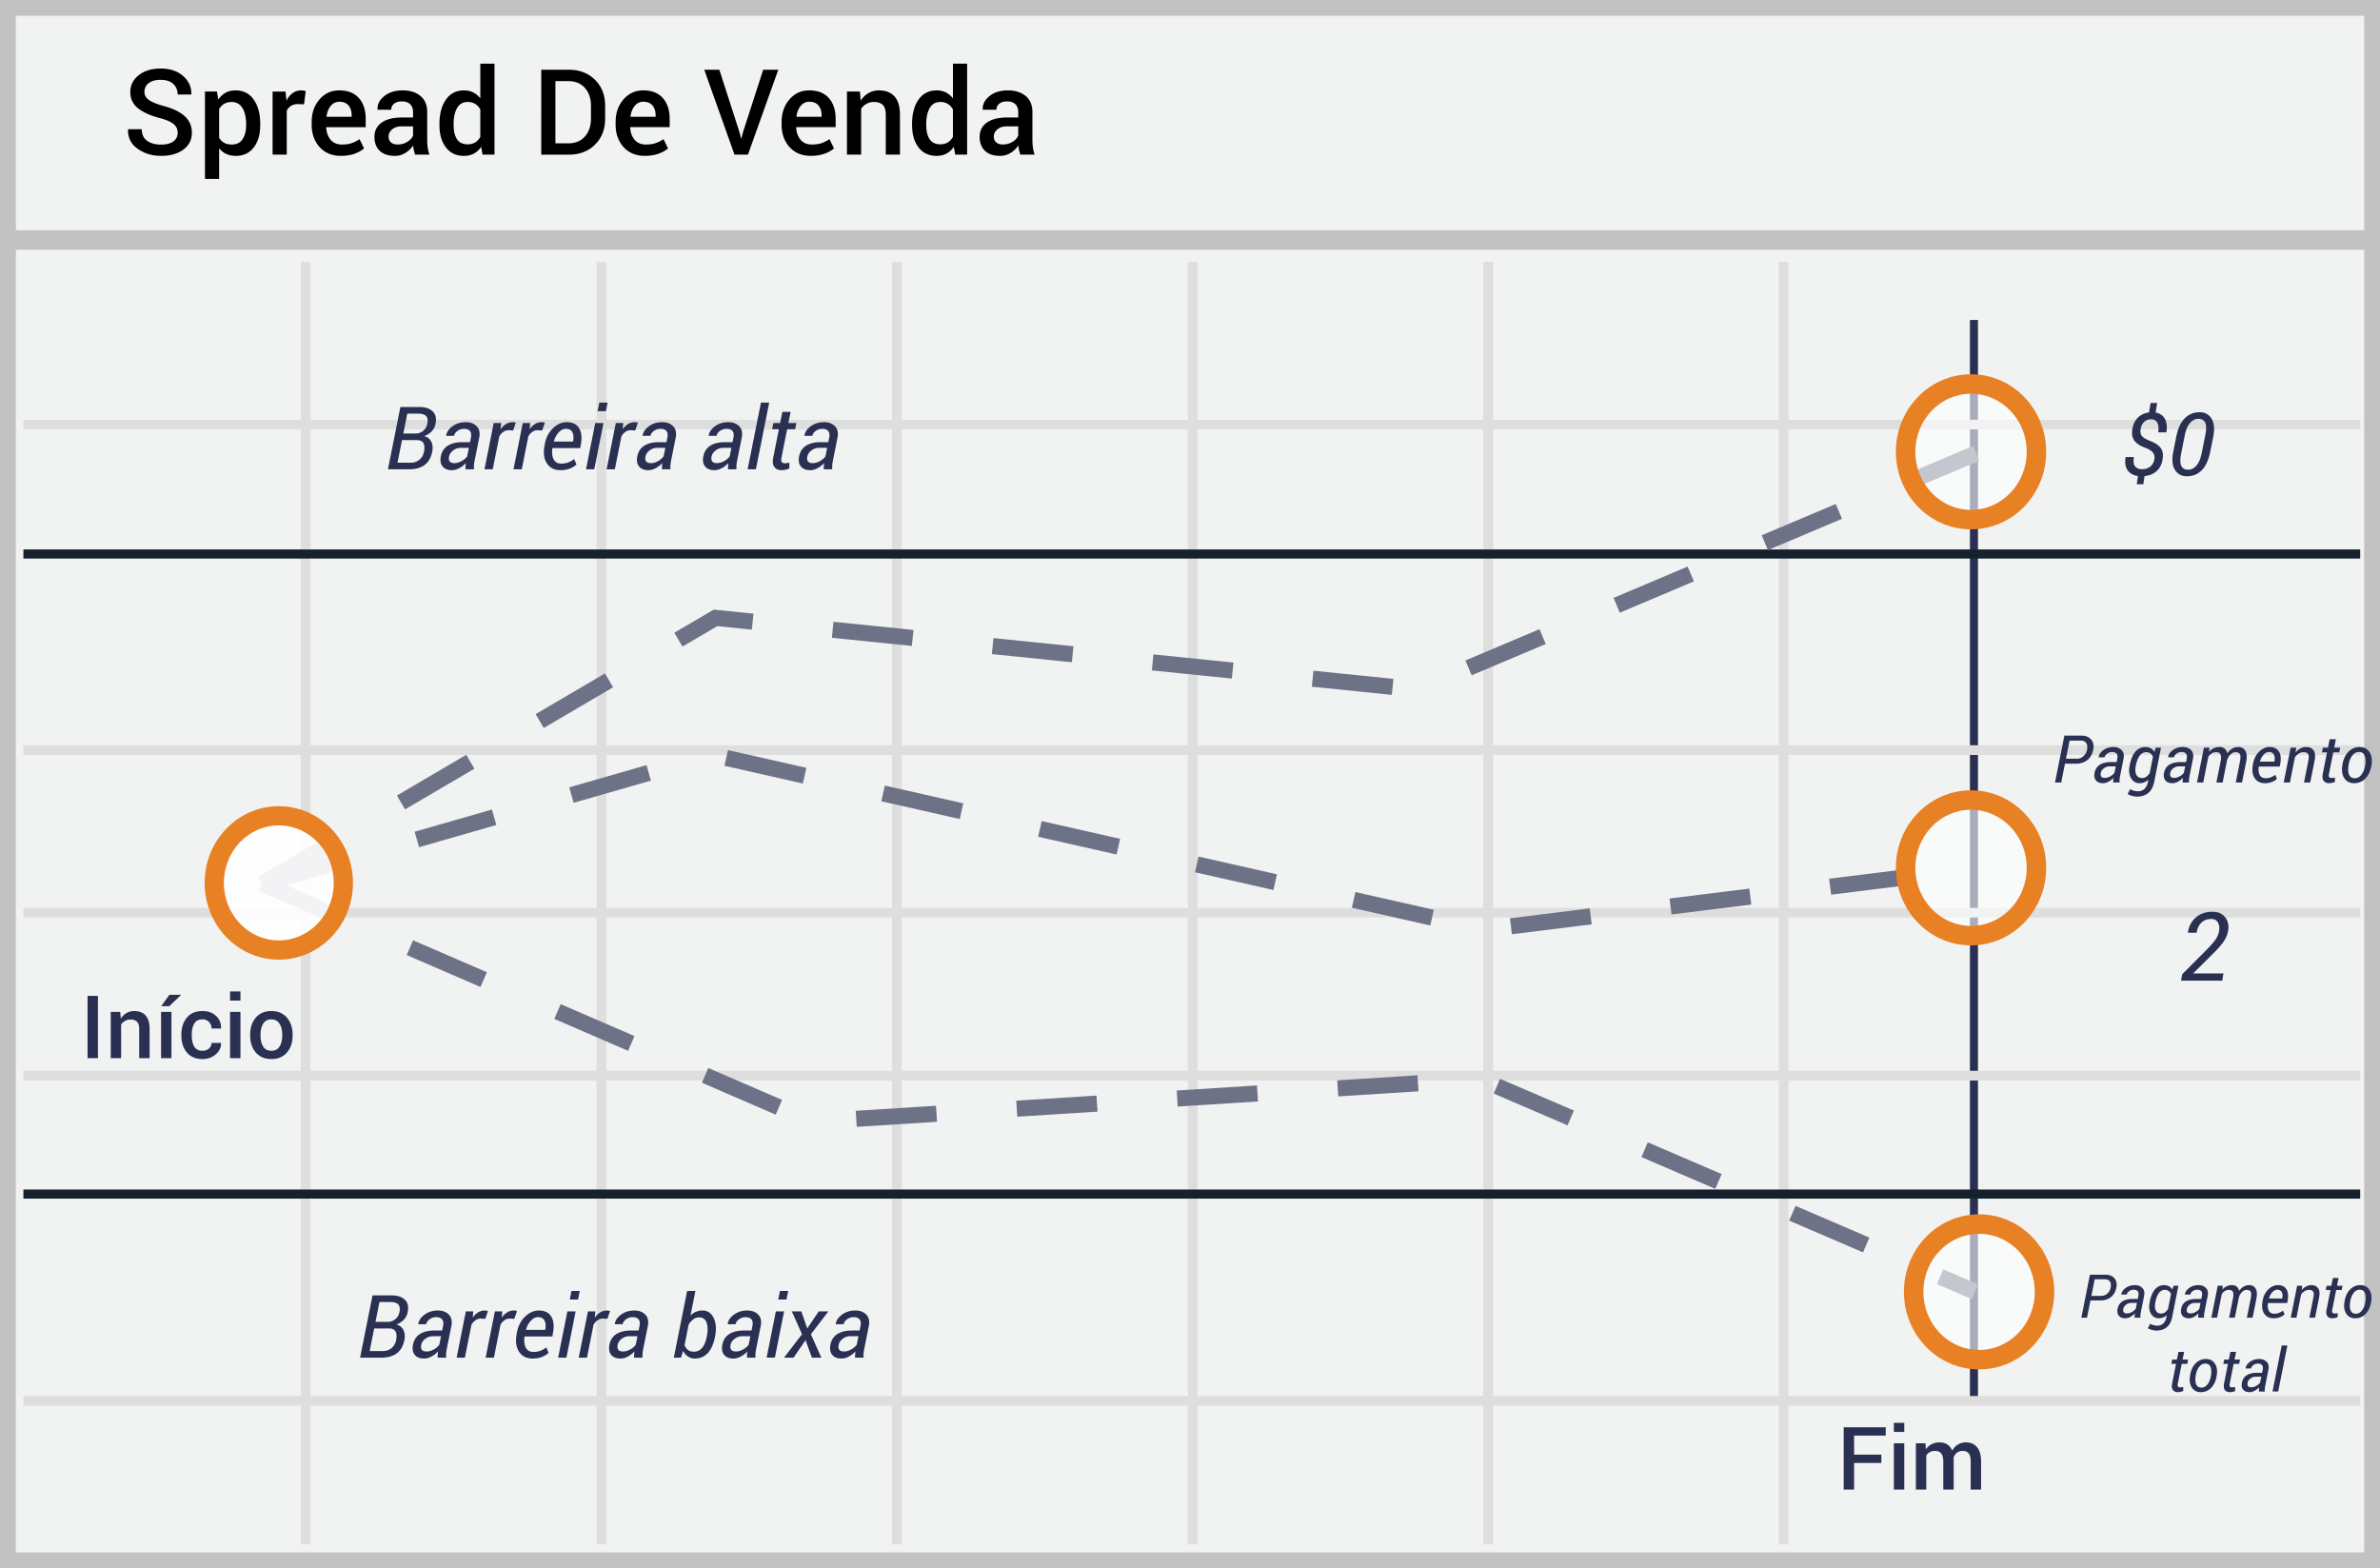 <svg width="299" height="197" xmlns="http://www.w3.org/2000/svg"><g fill="none" fill-rule="evenodd"><path fill="#F1F2F2" d="M299 0v197H0V0z"/><path d="M297.013 1.98H1.987v193.04h295.026V1.98zM299 197H0V0h299v197z" fill="#C2C2C2" fill-rule="nonzero"/><path fill="#2A3052" fill-rule="nonzero" d="M247.483 40.196h1.01v136.07h-1.01z"/><path d="M2.94 53.948v-1.223h293.571v1.223H2.941zm0 40.897v-1.223h293.571v1.223H2.941zm0 40.894v-1.224h293.571v1.224H2.941zm0 40.857v-1.223h293.571v1.223H2.941zM37.786 32.908h1.223v161.093h-1.223V32.908zm37.161 0h1.224v161.093h-1.224V32.908zm37.123 0h1.223v161.093h-1.223V32.908zm37.16 0h1.223v161.093h-1.223V32.908zm37.122 0h1.224v161.093h-1.224V32.908zm37.123 0h1.223v161.093h-1.223V32.908zM2.94 115.273v-1.224h293.57v1.224H2.941z" fill="#DFDEDE" fill-rule="nonzero"/><path fill="#15212D" fill-rule="nonzero" d="M2.94 70.17v-1.144h293.571v1.144zm0 80.408v-1.144h293.571v1.144z"/><path fill="#C2C2C2" fill-rule="nonzero" d="M.82 31.371v-2.446h297.812v2.446z"/><path d="M33.462 111.905l-1.023-1.743 8.713-5.112 1.022 1.742-8.712 5.113zm17.425-10.225l-1.023-1.743 8.713-5.113 1.022 1.743-8.712 5.113zm17.425-10.226l-1.023-1.742 8.713-5.113 1.022 1.743-8.712 5.112zM85.737 81.23l-1.023-1.742 4.955-2.908 4.992.51-.205 2.01-4.335-.443-4.384 2.573zm18.77-1.107l.204-2.01 10.05 1.024-.205 2.01-10.05-1.024zm20.099 2.048l.204-2.01 10.05 1.025-.205 2.01-10.05-1.025zm20.1 2.049l.204-2.01 10.05 1.024-.205 2.01-10.05-1.024zm20.099 2.048l.204-2.01 10.05 1.024-.205 2.01-10.05-1.024zm20.083-1.436l-.787-1.86 9.305-3.933.787 1.861-9.305 3.932zm18.61-7.864l-.786-1.86 9.305-3.933.786 1.861-9.305 3.932zm18.61-7.863l-.786-1.861 9.305-3.932.787 1.86-9.306 3.933zm18.61-7.864l-.786-1.861 7.934-3.352.786 1.86-7.933 3.353z" fill="#6E7287" fill-rule="nonzero"/><path d="M33.23 112.004l-.558-1.941 9.71-2.788.557 1.942-9.71 2.787zm19.418-5.575l-.557-1.942 9.71-2.788.557 1.942-9.71 2.788zm19.42-5.576l-.558-1.942 9.71-2.788.557 1.942-9.71 2.788zm18.943-4.65l.445-1.971 9.853 2.229-.446 1.97-9.852-2.229zm19.705 4.457l.446-1.97 9.853 2.229-.446 1.97-9.853-2.229zm19.706 4.459l.446-1.97 9.852 2.228-.445 1.97-9.853-2.228zm19.705 4.458l.446-1.97 9.853 2.228-.446 1.971-9.853-2.23zm19.706 4.458l.446-1.97 9.853 2.229-.446 1.97-9.853-2.229zm20.11 3.33l-.249-2.005 10.025-1.243.249 2.005-10.025 1.243zm20.05-2.486l-.249-2.005 10.025-1.243.249 2.005-10.025 1.243zm20.05-2.486l-.249-2.005 10.025-1.243.249 2.005-10.025 1.243z" fill="#6E7287" fill-rule="nonzero"/><path d="M32.55 111.96l.802-1.854 9.271 4.01-.802 1.855-9.271-4.01zm18.543 8.02l.802-1.854 9.272 4.01-.802 1.854-9.272-4.01zM69.637 128l.802-1.854 9.272 4.01-.802 1.854-9.272-4.01zm18.544 8.02l.802-1.854 9.272 4.01-.802 1.854-9.272-4.01zm19.454 5.543l-.128-2.016 10.082-.638.127 2.016-10.081.638zm20.163-1.276l-.127-2.016 10.081-.638.128 2.016-10.082.638zm20.163-1.276l-.127-2.016 10.081-.638.128 2.016-10.082.638zm20.164-1.275l-.128-2.017 10.082-.638.127 2.017-10.081.638zm19.527-.357l.798-1.856 9.28 3.99-.798 1.857-9.28-3.99zm18.56 7.981l.799-1.856 9.28 3.99-.798 1.856-9.28-3.99zm18.561 7.98l.798-1.855 9.28 3.99-.798 1.856-9.28-3.99zm18.56 7.982l.799-1.856 4.384 1.885-.799 1.856-4.383-1.885z" fill="#6E7287" fill-rule="nonzero"/><ellipse cx="8.219" cy="8.518" rx="8.219" ry="8.518" opacity=".6" transform="translate(239.402 48.24)" fill="#FFF"/><ellipse cx="8.219" cy="8.518" rx="8.219" ry="8.518" opacity=".6" transform="translate(239.402 100.505)" fill="#FFF"/><ellipse cx="8.219" cy="8.518" rx="8.219" ry="8.518" opacity=".6" transform="translate(240.412 153.776)" fill="#FFF"/><path d="M247.621 66.5c-5.225 0-9.442-4.371-9.442-9.742 0-5.37 4.217-9.742 9.442-9.742 5.226 0 9.443 4.371 9.443 9.742 0 5.37-4.217 9.742-9.443 9.742zm0-2.447c3.854 0 6.997-3.257 6.997-7.295s-3.143-7.295-6.997-7.295c-3.853 0-6.996 3.257-6.996 7.295s3.143 7.295 6.996 7.295zm0 54.712c-5.225 0-9.442-4.371-9.442-9.742 0-5.37 4.217-9.741 9.442-9.741 5.226 0 9.443 4.37 9.443 9.741 0 5.37-4.217 9.742-9.443 9.742zm0-2.447c3.854 0 6.997-3.256 6.997-7.295 0-4.038-3.143-7.295-6.997-7.295-3.853 0-6.996 3.257-6.996 7.295 0 4.039 3.143 7.295 6.996 7.295zm1.011 55.717c-5.225 0-9.443-4.37-9.443-9.741 0-5.37 4.218-9.742 9.443-9.742s9.442 4.371 9.442 9.742c0 5.37-4.217 9.741-9.442 9.741zm0-2.446c3.853 0 6.996-3.257 6.996-7.295 0-4.039-3.143-7.295-6.996-7.295-3.854 0-6.996 3.256-6.996 7.295 0 4.038 3.142 7.295 6.996 7.295z" fill="#E88024" fill-rule="nonzero"/><ellipse fill="#FFF" opacity=".916" cx="35.026" cy="110.916" rx="8.11" ry="8.432"/><path d="M35.026 120.555c-5.156 0-9.316-4.325-9.316-9.639 0-5.313 4.16-9.638 9.316-9.638 5.156 0 9.317 4.325 9.317 9.638 0 5.314-4.16 9.64-9.317 9.64zm0-2.414c3.801 0 6.903-3.224 6.903-7.225 0-4-3.102-7.224-6.903-7.224-3.801 0-6.902 3.224-6.902 7.224s3.1 7.225 6.902 7.225z" fill="#E88024" fill-rule="nonzero"/><path d="M279.184 123.193h-5.174l.13-.79 3.093-3.106c.55-.555.933-.997 1.146-1.327.213-.33.348-.667.407-1.011.07-.438.017-.799-.158-1.084-.176-.285-.448-.428-.815-.428-.52 0-.936.153-1.25.46-.315.307-.515.73-.601 1.269h-1.078l-.012-.035c.105-.762.431-1.386.978-1.873.547-.486 1.248-.729 2.104-.729.687 0 1.215.226 1.582.677.367.45.496 1.018.387 1.702a3.348 3.348 0 0 1-.595 1.403c-.319.451-.757.95-1.316 1.497l-2.46 2.438.011.035h3.768l-.147.902zm-8.528-65.492c.054-.33-.005-.606-.175-.83-.17-.224-.479-.425-.926-.604-.637-.219-1.1-.51-1.386-.876-.286-.365-.381-.852-.285-1.46.097-.613.33-1.1.701-1.464.371-.364.84-.581 1.405-.653l.188-1.187h.827l-.193 1.198c.526.093.911.355 1.155.784.243.43.31.997.198 1.703h-1.031c.079-.505.043-.903-.107-1.195-.15-.292-.409-.438-.774-.438-.362 0-.659.112-.891.336-.233.224-.378.523-.436.9-.057.357-.004.641.159.85.163.21.486.412.97.605.644.236 1.102.53 1.374.883.273.353.36.832.264 1.437-.104.638-.354 1.134-.75 1.488-.395.355-.901.564-1.517.628l-.161 1.032h-.827l.16-1.032c-.54-.071-.964-.301-1.272-.69-.308-.388-.401-.955-.28-1.7h1.037c-.093.573-.037.972.17 1.195.205.224.494.336.867.336.404 0 .746-.112 1.023-.336.278-.223.449-.527.513-.91zm7.02-.961c-.215 1.063-.574 1.845-1.077 2.344-.503.5-1.122.75-1.856.75-.67 0-1.171-.272-1.506-.814-.335-.543-.404-1.303-.207-2.28l.37-1.853c.212-1.06.572-1.842 1.08-2.345a2.543 2.543 0 0 1 1.859-.755c.673 0 1.174.273 1.503.817.33.544.398 1.305.205 2.283l-.371 1.853zm-.623-2.079c.143-.72.139-1.24-.013-1.56-.153-.32-.442-.481-.868-.481-.39 0-.737.174-1.04.524-.302.349-.52.855-.652 1.517l-.456 2.293c-.144.72-.138 1.242.016 1.566.154.324.444.486.87.486.39 0 .735-.175 1.034-.526.299-.351.516-.86.652-1.526l.457-2.293zM48.738 58.953l1.563-7.82h2.406c.713 0 1.26.179 1.644.537.383.358.505.884.365 1.58a1.89 1.89 0 0 1-.494.95c-.26.268-.58.47-.935.59.42.1.717.333.895.696.177.364.217.783.12 1.26-.154.762-.478 1.321-.972 1.675-.494.355-1.12.532-1.88.532h-2.712zm1.767-3.668l-.564 2.841h1.676c.404 0 .758-.12 1.06-.362.303-.242.5-.578.589-1.008.093-.487.067-.854-.078-1.1-.145-.248-.429-.371-.851-.371h-1.832zm.167-.827h1.584c.322 0 .622-.11.9-.33.277-.22.453-.52.529-.9.09-.448.036-.77-.159-.967-.195-.197-.523-.296-.985-.296h-1.37l-.5 2.493h.001zm7.81 4.495c0-.175.003-.32.01-.432.007-.113.02-.228.037-.347a3.33 3.33 0 0 1-.824.637c-.31.17-.62.255-.932.255-.53 0-.921-.158-1.174-.475-.252-.317-.323-.74-.212-1.27.115-.591.406-1.035.873-1.33.467-.295 1.066-.443 1.797-.443h.993l.113-.575c.072-.361.032-.636-.118-.824-.15-.188-.401-.282-.752-.282-.3 0-.573.088-.816.266-.244.177-.389.384-.435.62h-.983l-.011-.032c.072-.448.34-.84.806-1.18.465-.338 1.02-.507 1.665-.507.576 0 1.032.171 1.367.513.334.342.44.821.32 1.437l-.56 2.798a5.588 5.588 0 0 0-.096.607 2.967 2.967 0 0 0 0 .564h-1.069.001zm-1.376-.773c.29 0 .586-.084.886-.253.301-.168.534-.367.699-.596l.214-1.069H57.88c-.355 0-.674.11-.957.328-.282.218-.45.469-.504.752-.058.276-.03.484.08.626.111.141.313.212.607.212zm7.364-4.104l-.57-.032c-.236 0-.453.067-.652.201a1.772 1.772 0 0 0-.518.567l-.828 4.141h-1.036l1.16-5.811h.93l-.065.779c.2-.283.427-.502.68-.656a1.535 1.535 0 0 1 1.232-.172l-.333.983zm3.647 0l-.57-.032c-.236 0-.453.067-.652.201a1.772 1.772 0 0 0-.518.567l-.828 4.141h-1.036l1.16-5.811h.93l-.065.779c.2-.283.427-.502.68-.656a1.535 1.535 0 0 1 1.232-.172l-.333.983zm2.277 4.99c-.73 0-1.283-.271-1.657-.814-.374-.542-.493-1.24-.357-2.092l.038-.236c.136-.86.475-1.556 1.017-2.09.543-.533 1.13-.8 1.76-.8.712 0 1.222.238 1.53.715.308.476.401 1.104.28 1.885l-.108.66h-3.501c-.079.595-.024 1.068.164 1.418.188.351.51.527.964.527.315 0 .61-.053.886-.159.276-.105.516-.244.72-.416l.295.688c-.245.22-.529.393-.837.51-.34.136-.738.204-1.193.204h-.001zm.672-5.2c-.301 0-.592.151-.873.452-.281.3-.483.673-.605 1.117l.017.032h2.39l.021-.14c.068-.433.027-.784-.123-1.055-.15-.27-.426-.405-.827-.405v-.001zm3.593 5.087h-1.037l1.16-5.811h1.037l-1.16 5.811zm1.46-7.3h-1.036l.215-1.079h1.037l-.215 1.08-.001-.001zm3.69 2.423l-.569-.032a1.14 1.14 0 0 0-.652.201c-.212.149-.39.342-.519.567l-.827 4.141h-1.036l1.16-5.811h.929l-.064.779c.2-.283.427-.502.679-.656a1.535 1.535 0 0 1 1.233-.172l-.333.983h-.001zm3.352 4.877c0-.175.004-.32.011-.432.007-.113.02-.228.038-.347a3.33 3.33 0 0 1-.825.637c-.31.17-.62.255-.932.255-.53 0-.92-.158-1.173-.475-.253-.317-.323-.74-.212-1.27.114-.591.405-1.035.872-1.33.468-.295 1.066-.443 1.797-.443h.994l.112-.575c.072-.361.033-.636-.118-.824-.15-.188-.4-.282-.752-.282-.3 0-.573.088-.816.266-.244.177-.389.384-.435.62h-.983l-.01-.032c.07-.448.34-.84.805-1.18.465-.338 1.02-.507 1.665-.507.576 0 1.032.171 1.367.513.335.342.441.821.32 1.437l-.56 2.798a5.588 5.588 0 0 0-.096.607 2.967 2.967 0 0 0 0 .564h-1.069zm-1.375-.773c.29 0 .586-.084.886-.253.301-.168.534-.367.699-.596l.215-1.069H82.56c-.355 0-.673.11-.956.328-.283.218-.452.469-.505.752-.058.276-.03.484.08.626.111.141.314.212.607.212zm9.674.773c0-.175.003-.32.01-.432.007-.113.02-.228.038-.347a3.33 3.33 0 0 1-.825.637c-.31.17-.62.255-.931.255-.53 0-.922-.158-1.174-.475-.252-.317-.323-.74-.212-1.27.114-.591.405-1.035.873-1.33.467-.295 1.066-.443 1.796-.443h.994l.113-.575c.071-.361.032-.636-.118-.824-.15-.188-.401-.282-.752-.282-.301 0-.573.088-.817.266-.243.177-.388.384-.435.62h-.983l-.01-.032c.071-.448.34-.84.805-1.18.466-.338 1.02-.507 1.665-.507.577 0 1.032.171 1.367.513.335.342.441.821.32 1.437l-.559 2.798a5.605 5.605 0 0 0-.097.607 2.967 2.967 0 0 0 0 .564H91.46zm-1.375-.773a1.8 1.8 0 0 0 .886-.253c.3-.168.533-.367.698-.596l.215-1.069h-1.026c-.354 0-.673.11-.956.328-.283.218-.451.469-.505.752-.057.276-.03.484.08.626.112.141.314.212.608.212zm4.877.773h-1.037l1.676-8.379h1.036l-1.675 8.38v-.001zm4.366-7.213l-.284 1.402h1.004l-.156.784h-1.004l-.704 3.529c-.06.29-.052.486.027.588.079.102.206.153.381.153.083 0 .182-.008.299-.024a2.42 2.42 0 0 0 .276-.051l-.005.725c-.138.077-.288.13-.443.158a2.69 2.69 0 0 1-.567.062c-.376 0-.665-.132-.867-.397-.203-.265-.248-.67-.137-1.214l.703-3.53h-.848l.155-.783h.849l.285-1.402h1.036zm4.163 7.213a4.374 4.374 0 0 1 .048-.779 3.33 3.33 0 0 1-.824.637c-.31.17-.62.255-.932.255-.53 0-.921-.158-1.174-.475-.252-.317-.323-.74-.212-1.27.115-.591.406-1.035.873-1.33.467-.295 1.066-.443 1.797-.443h.993l.113-.575c.072-.361.032-.636-.118-.824-.15-.188-.401-.282-.752-.282-.3 0-.573.088-.817.266-.243.177-.388.384-.435.62h-.983l-.01-.032c.071-.448.34-.84.805-1.18.466-.338 1.02-.507 1.665-.507.577 0 1.033.171 1.367.513.335.342.442.821.32 1.437l-.559 2.798a5.588 5.588 0 0 0-.096.607 2.968 2.968 0 0 0 0 .564h-1.07.001zm-1.375-.773a1.8 1.8 0 0 0 .886-.253c.3-.168.534-.367.698-.596l.215-1.069h-1.026c-.354 0-.673.11-.956.328-.283.218-.45.469-.505.752-.057.276-.03.484.08.626.112.141.314.212.608.212zM45.238 170.554l1.563-7.82h2.406c.713 0 1.26.18 1.644.537.383.358.505.885.365 1.58a1.89 1.89 0 0 1-.494.95c-.26.268-.58.47-.935.59.42.101.717.333.895.696.177.364.217.784.12 1.26-.154.763-.478 1.321-.972 1.676-.494.354-1.12.531-1.88.531h-2.712zm1.767-3.668l-.564 2.841h1.676c.404 0 .758-.12 1.06-.362.303-.242.5-.578.589-1.007.093-.487.067-.854-.078-1.101-.145-.247-.429-.371-.851-.371h-1.832zm.167-.827h1.584c.322 0 .622-.11.9-.33.277-.22.453-.52.529-.9.09-.448.036-.77-.159-.967-.195-.197-.523-.295-.985-.295h-1.37l-.5 2.492h.001zm7.81 4.495c0-.175.003-.32.01-.432a4.29 4.29 0 0 1 .037-.346 3.33 3.33 0 0 1-.824.636c-.31.17-.62.255-.932.255-.53 0-.921-.158-1.174-.475-.252-.317-.323-.74-.212-1.27.115-.591.406-1.034.873-1.33.467-.295 1.066-.443 1.797-.443h.993l.113-.575c.072-.361.032-.636-.118-.824-.15-.188-.401-.282-.752-.282-.3 0-.573.089-.816.266-.244.177-.389.384-.435.62h-.983l-.011-.032c.072-.448.34-.84.806-1.179.465-.338 1.02-.508 1.665-.508.576 0 1.032.171 1.367.513.334.342.44.821.32 1.437l-.56 2.799c-.046.218-.078.42-.096.606a2.967 2.967 0 0 0 0 .564h-1.069.001zm-1.376-.773c.29 0 .586-.084.886-.252a2.11 2.11 0 0 0 .699-.597l.214-1.068H54.38c-.355 0-.674.109-.957.327-.282.219-.45.47-.504.752-.058.276-.03.484.08.626.111.141.313.212.607.212zm7.364-4.104l-.57-.032c-.236 0-.453.067-.652.202a1.772 1.772 0 0 0-.518.566l-.828 4.141h-1.036l1.16-5.811h.93l-.065.779c.2-.283.427-.502.68-.656.368-.228.816-.29 1.232-.171l-.333.982zm3.647 0l-.57-.032c-.236 0-.453.067-.652.202a1.772 1.772 0 0 0-.518.566l-.828 4.141h-1.036l1.16-5.811h.93l-.065.779c.2-.283.427-.502.68-.656.368-.228.816-.29 1.232-.171l-.333.982zm2.277 4.99c-.73 0-1.283-.271-1.657-.814-.374-.542-.493-1.24-.357-2.092l.038-.236c.136-.86.475-1.556 1.017-2.09.543-.533 1.13-.8 1.76-.8.712 0 1.222.239 1.53.715.308.476.401 1.104.28 1.885l-.108.66h-3.501c-.079.595-.024 1.068.164 1.419.188.35.51.526.964.526.586.004 1.155-.2 1.606-.575l.295.688c-.245.22-.529.393-.837.51-.34.136-.738.204-1.193.204h-.001zm.672-5.199c-.301 0-.592.15-.873.451a2.624 2.624 0 0 0-.605 1.117l.017.033h2.39l.021-.14c.068-.433.027-.785-.123-1.055-.15-.27-.426-.406-.827-.406zm3.593 5.086h-1.037l1.16-5.811h1.037l-1.16 5.811zm1.46-7.299h-1.036l.215-1.08h1.037l-.215 1.08h-.001zm3.69 2.422l-.569-.032c-.236 0-.454.067-.652.202-.212.148-.39.342-.519.566l-.827 4.141h-1.036l1.16-5.811h.929l-.064.779c.2-.283.427-.502.679-.656.368-.229.816-.29 1.233-.171l-.333.982h-.001zm3.352 4.877c0-.175.004-.32.011-.432.007-.113.02-.228.038-.346a3.33 3.33 0 0 1-.825.636c-.31.17-.62.255-.932.255-.53 0-.92-.158-1.173-.475-.253-.317-.323-.74-.212-1.27.114-.591.405-1.034.872-1.33.468-.295 1.066-.443 1.797-.443h.994l.112-.575c.072-.361.033-.636-.118-.824-.15-.188-.4-.282-.752-.282-.3 0-.573.089-.816.266-.244.177-.389.384-.435.62h-.983l-.01-.032c.07-.448.34-.84.805-1.179.465-.338 1.02-.508 1.665-.508.576 0 1.032.171 1.367.513.335.342.441.821.32 1.437l-.56 2.799c-.046.218-.078.42-.096.606a2.967 2.967 0 0 0 0 .564h-1.069zm-1.375-.773c.29 0 .586-.084.886-.252a2.11 2.11 0 0 0 .699-.597l.215-1.068H79.06c-.355 0-.673.109-.956.327-.283.219-.452.47-.505.752-.058.276-.03.484.08.626.111.141.314.212.607.212zm11.532-1.805c-.179.892-.482 1.563-.908 2.014-.426.452-.974.677-1.643.677-.305 0-.584-.086-.838-.258a1.823 1.823 0 0 1-.607-.703l-.274.848h-.897l1.676-8.378h1.036l-.617 3.093c.396-.41.944-.64 1.515-.634.626 0 1.09.31 1.393.93.303.62.365 1.385.185 2.299l-.021.112zm-1.015-.112c.14-.702.128-1.273-.035-1.711-.163-.439-.479-.658-.948-.658a1.17 1.17 0 0 0-.717.247c-.22.165-.416.385-.588.66l-.51 2.568c.085.254.225.457.418.61.194.152.443.228.747.228.423 0 .768-.162 1.037-.486.268-.324.46-.773.574-1.346l.022-.112zm5.043 2.69c0-.175.004-.32.011-.432.007-.113.02-.228.038-.346a3.33 3.33 0 0 1-.825.636c-.31.17-.62.255-.932.255-.53 0-.92-.158-1.173-.475-.253-.317-.323-.74-.212-1.27.114-.591.405-1.034.872-1.33.468-.295 1.067-.443 1.797-.443h.994l.112-.575c.072-.361.033-.636-.118-.824-.15-.188-.4-.282-.752-.282-.3 0-.573.089-.816.266-.244.177-.389.384-.435.62h-.983l-.01-.032c.07-.448.34-.84.805-1.179.465-.338 1.02-.508 1.665-.508.576 0 1.032.171 1.367.513.335.342.441.821.32 1.437l-.56 2.799c-.046.218-.078.42-.096.606a2.967 2.967 0 0 0 0 .564h-1.069zm-1.375-.773c.29 0 .586-.084.887-.252.3-.169.533-.367.698-.597l.215-1.068h-1.026c-.355 0-.673.109-.956.327-.283.219-.451.47-.505.752-.057.276-.03.484.08.626.111.141.314.212.607.212zm4.877.773h-1.036l1.16-5.811h1.036l-1.16 5.811zm1.461-7.299h-1.036l.214-1.08h1.037l-.215 1.08zm2.605 3.631l1.45-2.143h1.209l-2.202 2.873 1.316 2.938H102l-.8-2.196-1.505 2.196h-1.197l2.26-2.938-1.283-2.873h1.193l.746 2.143zm6.01 3.668c0-.175.004-.32.011-.432.007-.113.02-.228.038-.346a3.33 3.33 0 0 1-.825.636c-.31.17-.62.255-.932.255-.53 0-.92-.158-1.173-.475-.253-.317-.323-.74-.212-1.27.114-.591.405-1.034.872-1.33.468-.295 1.067-.443 1.797-.443h.994l.113-.575c.071-.361.032-.636-.119-.824-.15-.188-.4-.282-.752-.282-.3 0-.572.089-.816.266-.243.177-.388.384-.435.62h-.983l-.01-.032c.07-.448.34-.84.805-1.179.465-.338 1.02-.508 1.665-.508.577 0 1.032.171 1.367.513.335.342.441.821.32 1.437l-.559 2.799c-.047.218-.079.42-.097.606a2.967 2.967 0 0 0 0 .564h-1.069zm-1.375-.773c.29 0 .586-.084.887-.252.3-.169.533-.367.698-.597l.215-1.068h-1.026c-.355 0-.673.109-.956.327-.283.219-.451.47-.505.752-.057.276-.03.484.08.626.112.141.314.212.607.212zm156.575-6.414l-.43 2.165h-.715l1.078-5.397h1.947c.499 0 .876.15 1.132.452.256.302.337.69.243 1.164-.106.522-.333.921-.68 1.2-.347.277-.794.416-1.34.416h-1.235zm.115-.57h1.235c.306 0 .566-.1.78-.3.214-.201.35-.447.41-.738.061-.317.031-.57-.091-.762-.123-.192-.35-.288-.684-.288h-1.231l-.419 2.088zm5.435 2.735a2.976 2.976 0 0 1 .033-.538 2.298 2.298 0 0 1-.569.44 1.325 1.325 0 0 1-.643.176c-.366 0-.636-.11-.81-.328-.174-.219-.223-.51-.147-.877.08-.407.28-.713.603-.917.322-.204.736-.306 1.24-.306h.686l.078-.397c.049-.25.022-.439-.082-.569-.104-.13-.277-.194-.519-.194a.935.935 0 0 0-.563.183c-.169.123-.269.265-.3.428h-.68l-.007-.022c.05-.309.235-.58.557-.814.32-.233.704-.35 1.149-.35.398 0 .712.118.943.354.231.236.305.567.22.992l-.385 1.931c-.032.151-.054.29-.066.42a2.048 2.048 0 0 0 0 .388h-.738zm-.95-.533c.2 0 .405-.059.612-.175.208-.116.369-.253.482-.411l.149-.738h-.708a1.05 1.05 0 0 0-.66.226c-.196.151-.312.324-.349.52-.04.19-.02.334.056.431.076.098.216.147.419.147h-.001zm2.852-1.472c.135-.687.356-1.206.661-1.555a1.48 1.48 0 0 1 1.166-.525c.22 0 .417.048.59.145.173.096.312.233.419.411l.155-.482h.608l-.79 3.96c-.11.553-.334.97-.669 1.25-.334.281-.769.421-1.303.421-.168 0-.355-.027-.561-.081a1.75 1.75 0 0 1-.514-.215l.293-.567c.101.074.235.134.4.18.166.045.332.068.497.068.3 0 .547-.093.744-.28.196-.186.328-.445.394-.777l.056-.274a1.45 1.45 0 0 1-1.016.404c-.43 0-.757-.193-.98-.58-.224-.387-.279-.862-.165-1.425l.015-.078zm.7.078c-.086.422-.068.763.056 1.023.123.26.348.39.675.39.175 0 .334-.05.476-.151.142-.1.272-.243.391-.428l.374-1.869a.892.892 0 0 0-.296-.385.797.797 0 0 0-.486-.145c-.296 0-.544.136-.743.406-.199.27-.343.631-.432 1.08l-.015.079zm5.387 1.927a2.976 2.976 0 0 1 .033-.538 2.298 2.298 0 0 1-.569.44 1.325 1.325 0 0 1-.643.176c-.366 0-.636-.11-.81-.328-.174-.219-.223-.51-.147-.877.08-.407.28-.713.603-.917.322-.204.736-.306 1.24-.306h.686l.078-.397c.049-.25.022-.439-.082-.569-.104-.13-.277-.194-.519-.194a.935.935 0 0 0-.564.183c-.168.123-.268.265-.3.428h-.678l-.008-.022c.05-.309.235-.58.556-.814.322-.233.705-.35 1.15-.35.398 0 .712.118.943.354.231.236.305.567.22.992l-.385 1.931c-.032.151-.054.29-.067.42a2.048 2.048 0 0 0 0 .388h-.737zm-.95-.533c.2 0 .405-.059.612-.175.208-.116.369-.253.482-.411l.149-.738h-.708a1.05 1.05 0 0 0-.66.226c-.196.151-.312.324-.349.52-.04.19-.02.334.056.431.076.098.216.147.419.147h-.001zm3.99-3a1.62 1.62 0 0 1 .54-.41c.206-.094.432-.142.68-.142.224 0 .414.06.568.182.155.12.257.301.306.541a1.78 1.78 0 0 1 .564-.532c.217-.127.457-.19.719-.19.353 0 .618.142.793.427.176.286.209.705.1 1.259l-.478 2.398h-.72l.483-2.406c.081-.425.079-.712-.008-.861-.086-.15-.255-.225-.508-.225-.202 0-.394.09-.574.269a1.576 1.576 0 0 0-.397.67v.007l-.508 2.546h-.719l.482-2.406c.08-.402.074-.684-.015-.845-.089-.16-.257-.24-.504-.24a.913.913 0 0 0-.504.142 1.257 1.257 0 0 0-.382.395l-.593 2.954h-.716l.801-4.01h.638l-.048.477zm6.413 3.611c-.504 0-.885-.187-1.144-.561-.258-.375-.34-.856-.246-1.444l.026-.163c.094-.594.328-1.074.702-1.443.375-.368.78-.552 1.214-.552.492 0 .844.164 1.057.493.212.329.277.763.193 1.301l-.074.456h-2.418c-.054.41-.016.737.114.979s.351.363.665.363c.405.002.797-.138 1.108-.397l.204.475a1.82 1.82 0 0 1-.578.352 2.21 2.21 0 0 1-.823.141zm.463-3.588c-.207 0-.408.104-.602.311-.2.219-.343.484-.417.771l.011.022h1.65l.015-.096c.046-.299.018-.542-.086-.728-.104-.187-.294-.28-.57-.28h-.001zm3.088.052a1.76 1.76 0 0 1 .555-.466 1.42 1.42 0 0 1 .665-.16c.378 0 .659.128.842.385.183.257.222.646.118 1.167l-.508 2.532h-.715l.504-2.517c.074-.375.064-.632-.03-.769s-.276-.206-.548-.206a.974.974 0 0 0-.516.158 1.59 1.59 0 0 0-.448.42l-.582 2.914h-.716l.801-4.01h.641l-.063.552zm4.63-1.52l-.196.967h.693l-.107.541h-.693l-.486 2.436c-.042.2-.036.336.019.406.054.07.142.106.263.106.057 0 .125-.006.206-.017.08-.011.144-.023.19-.035l-.003.5a.983.983 0 0 1-.306.11c-.128.028-.26.042-.391.042-.26 0-.46-.091-.599-.274-.14-.183-.171-.462-.094-.838l.485-2.436h-.586l.108-.54h.586l.196-.968h.716-.001zm.75 2.936c.098-.618.325-1.113.68-1.485a1.743 1.743 0 0 1 1.314-.558c.5 0 .873.193 1.121.58.249.387.326.875.232 1.463l-.011.081c-.101.62-.33 1.116-.684 1.485a1.75 1.75 0 0 1-1.314.554c-.5 0-.873-.193-1.122-.578-.248-.386-.324-.872-.228-1.46l.012-.082zm.704.081c-.072.443-.05.798.065 1.066s.334.402.658.402c.301 0 .558-.14.77-.42.213-.28.353-.63.42-1.048l.01-.081c.07-.435.047-.789-.07-1.06-.116-.272-.333-.408-.652-.408-.304 0-.562.14-.773.422-.211.282-.35.63-.417 1.046l-.011.081zm-20.857 6.262l-.196.968h.693l-.107.54h-.694l-.485 2.437c-.042.2-.036.335.018.405.055.07.142.106.264.106.056 0 .125-.005.205-.017.08-.01.144-.022.191-.035l-.004.5a.983.983 0 0 1-.305.11c-.128.028-.26.043-.391.043-.26 0-.46-.092-.6-.275-.139-.183-.17-.462-.094-.837l.486-2.436h-.586l.108-.541h.585l.197-.968h.715zm.75 2.936c.098-.618.325-1.113.68-1.485a1.743 1.743 0 0 1 1.314-.557c.499 0 .873.193 1.121.58.248.386.326.874.232 1.462l-.011.082c-.102.62-.33 1.115-.684 1.484a1.75 1.75 0 0 1-1.314.555c-.5 0-.874-.193-1.122-.579-.248-.385-.324-.872-.228-1.46l.011-.082h.001zm.704.082c-.072.442-.05.797.064 1.066.115.268.335.402.658.402.302 0 .559-.14.772-.421.212-.28.352-.63.418-1.047l.012-.082c.069-.435.045-.788-.07-1.06-.117-.272-.334-.408-.653-.408-.304 0-.562.141-.773.423-.212.282-.35.63-.417 1.045l-.011.082zm5.071-3.018l-.196.968h.693l-.108.54h-.693l-.486 2.437c-.042.2-.035.335.019.405.054.07.142.106.263.106.057 0 .126-.005.206-.017.08-.01.144-.022.19-.035l-.003.5a.983.983 0 0 1-.306.11 1.857 1.857 0 0 1-.39.043c-.26 0-.46-.092-.6-.275-.14-.183-.17-.462-.094-.837l.486-2.436h-.586l.107-.541h.586l.197-.968h.715zm2.873 4.979a3.002 3.002 0 0 1 .033-.538 2.298 2.298 0 0 1-.569.44 1.325 1.325 0 0 1-.643.176c-.366 0-.636-.11-.81-.328-.174-.22-.223-.511-.146-.877.079-.408.28-.714.602-.918.323-.204.736-.306 1.24-.306h.686l.078-.396c.05-.25.022-.44-.082-.57-.104-.129-.277-.194-.519-.194a.935.935 0 0 0-.563.184c-.168.122-.268.265-.3.428h-.679l-.007-.022c.05-.31.234-.58.556-.814.321-.234.704-.35 1.149-.35.398 0 .712.118.943.354.232.236.305.566.221.991l-.385 1.932c-.033.15-.055.29-.067.419-.012.13-.012.26 0 .389h-.738zm-.949-.534c.2 0 .404-.058.612-.174.207-.116.368-.254.482-.412l.148-.737h-.708a1.05 1.05 0 0 0-.66.226c-.195.15-.311.323-.349.519-.039.19-.02.334.056.432.077.097.216.146.419.146zm3.366.534h-.715l1.156-5.783h.716l-1.157 5.783zm-26.787-78.871l-.47 2.364h-.78l1.177-5.894h2.126c.545 0 .957.165 1.236.494.28.33.368.753.265 1.27-.116.57-.363 1.007-.742 1.31-.38.304-.867.456-1.464.456h-1.348zm.126-.624h1.348a1.2 1.2 0 0 0 .852-.327 1.49 1.49 0 0 0 .447-.806c.068-.345.035-.623-.099-.832-.134-.209-.383-.314-.747-.314h-1.344l-.457 2.28v-.001zm5.934 2.988c0-.132.003-.241.008-.326.006-.085.015-.172.029-.261a2.51 2.51 0 0 1-.622.48 1.447 1.447 0 0 1-.702.192c-.4 0-.694-.12-.885-.358-.19-.24-.243-.558-.16-.958.087-.445.306-.779.658-1.002.352-.222.804-.334 1.354-.334h.75l.084-.433c.054-.272.024-.48-.089-.621-.113-.142-.302-.213-.567-.213a1.02 1.02 0 0 0-.615.2c-.183.134-.293.29-.328.468h-.74l-.009-.024c.054-.337.257-.633.608-.888.35-.256.769-.383 1.254-.383.435 0 .778.129 1.03.387.253.257.333.618.241 1.082l-.42 2.11c-.036.164-.06.316-.073.457-.014.14-.014.282 0 .425h-.806zm-1.036-.583c.218 0 .441-.064.668-.19.226-.127.402-.277.526-.45l.162-.805h-.773c-.267 0-.508.082-.72.247-.214.164-.34.353-.381.566-.044.208-.023.365.06.472.084.107.237.16.458.16zm3.113-1.607c.148-.75.389-1.316.722-1.698a1.615 1.615 0 0 1 1.273-.573c.24 0 .455.053.644.158.189.105.341.255.457.45l.17-.527h.664l-.862 4.323c-.121.605-.365 1.06-.73 1.366-.366.307-.84.46-1.423.46a2.41 2.41 0 0 1-.614-.09 1.91 1.91 0 0 1-.56-.234l.32-.62c.11.082.256.147.437.197.18.05.361.075.542.075.327 0 .597-.102.812-.306.214-.204.358-.486.43-.848l.061-.3a1.576 1.576 0 0 1-1.109.442c-.47 0-.826-.211-1.07-.634-.245-.422-.305-.94-.18-1.556l.016-.085zm.765.085c-.095.461-.074.834.06 1.117.135.283.381.425.737.425a.882.882 0 0 0 .52-.164c.156-.11.298-.265.427-.467l.41-2.04a.974.974 0 0 0-.325-.421.87.87 0 0 0-.53-.158c-.324 0-.594.147-.811.443-.218.295-.375.689-.472 1.18l-.016.085zm5.881 2.105c0-.132.003-.241.008-.326a3.02 3.02 0 0 1 .029-.261 2.51 2.51 0 0 1-.622.48 1.447 1.447 0 0 1-.702.192c-.4 0-.694-.12-.884-.358-.19-.24-.244-.558-.16-.958.086-.445.305-.779.658-1.002.352-.222.803-.334 1.354-.334h.748l.085-.433c.054-.272.025-.48-.089-.621-.113-.142-.302-.213-.566-.213a1.02 1.02 0 0 0-.616.2c-.183.134-.292.29-.327.468h-.741l-.008-.024c.054-.337.256-.633.607-.888.35-.256.769-.383 1.255-.383.434 0 .778.129 1.03.387.252.257.333.618.24 1.082l-.42 2.11c-.035.164-.06.316-.073.457-.014.14-.014.282 0 .425h-.806zm-1.036-.583c.219 0 .441-.064.668-.19.227-.127.402-.277.526-.45l.162-.805h-.773c-.267 0-.507.082-.72.247-.214.164-.34.353-.381.566-.043.208-.023.365.06.472.084.107.237.16.458.16zm4.356-3.275a1.77 1.77 0 0 1 .59-.447c.225-.104.472-.156.741-.156.246 0 .453.066.622.198.168.133.28.33.334.591.172-.248.378-.442.615-.58.238-.14.5-.209.785-.209.386 0 .675.156.867.468.191.311.228.77.109 1.374l-.522 2.619h-.786l.527-2.627c.089-.464.086-.778-.008-.941-.095-.164-.28-.245-.555-.245-.221 0-.43.097-.627.293a1.721 1.721 0 0 0-.434.73v.009l-.554 2.78h-.785l.526-2.626c.086-.44.08-.748-.016-.923-.098-.176-.281-.263-.55-.263a.997.997 0 0 0-.551.155 1.37 1.37 0 0 0-.417.432l-.648 3.226h-.781l.874-4.38h.696l-.052.522zm7.003 3.943c-.55 0-.967-.205-1.25-.613-.281-.41-.37-.935-.268-1.577l.028-.178c.103-.648.358-1.173.767-1.575.409-.402.85-.603 1.326-.603.537 0 .921.18 1.153.538.233.36.303.833.21 1.421l-.08.498h-2.64c-.059.448-.018.804.124 1.069.142.264.384.396.727.396.442.003.87-.15 1.21-.433l.223.518c-.185.166-.4.297-.632.385a2.41 2.41 0 0 1-.898.154zm.506-3.919c-.227 0-.446.114-.658.34a1.973 1.973 0 0 0-.456.842l.013.025h1.8l.017-.106c.051-.326.02-.591-.093-.795-.113-.204-.321-.306-.623-.306zm3.372.057c.178-.221.38-.39.605-.508a1.55 1.55 0 0 1 .726-.176c.413 0 .72.14.92.421.199.28.242.706.129 1.275l-.555 2.765h-.781l.55-2.749c.081-.41.07-.69-.032-.84-.102-.15-.302-.224-.599-.224-.189 0-.376.057-.563.172a1.72 1.72 0 0 0-.49.46l-.635 3.18h-.781l.874-4.38h.7l-.068.604zm5.055-1.66l-.214 1.057h.757l-.118.59h-.757l-.53 2.66c-.046.219-.039.367.02.444.06.077.156.115.288.115.062 0 .137-.006.225-.018.07-.009.14-.022.208-.039l-.004.547c-.078.048-.19.088-.334.12-.14.03-.283.046-.427.046-.283 0-.501-.1-.654-.3-.152-.2-.187-.504-.103-.915l.53-2.66h-.64l.118-.59h.64l.214-1.057h.781zm.818 3.206c.108-.674.356-1.215.743-1.62a1.9 1.9 0 0 1 1.435-.61c.545 0 .953.211 1.224.633.272.423.356.955.253 1.597l-.012.09c-.11.677-.36 1.217-.747 1.62a1.91 1.91 0 0 1-1.435.606c-.545 0-.953-.21-1.224-.632-.271-.42-.354-.952-.249-1.595l.012-.089zm.77.09c-.079.482-.055.87.07 1.163.126.293.365.44.719.44.329 0 .61-.154.842-.46.232-.306.384-.687.457-1.144l.012-.089c.076-.475.05-.86-.077-1.157-.127-.297-.364-.446-.712-.446-.332 0-.614.154-.844.462-.231.308-.383.688-.456 1.141l-.012.09h.001zM12.306 132.932H11v-7.82h1.305v7.82h.001zm2.798-5.812l.075.838c.19-.297.429-.529.717-.695.288-.167.613-.25.975-.25.605 0 1.077.184 1.415.55.338.368.508.94.508 1.717v3.652h-1.306v-3.642c0-.436-.09-.747-.27-.931-.182-.185-.456-.277-.825-.277a1.367 1.367 0 0 0-1.177.634v4.216h-1.305v-5.812h1.193zm6.434 5.812h-1.305v-5.812h1.305v5.812zm-.258-7.96h1.445l.011.032-1.466 1.397h-1.015l1.025-1.429zm4.163 7.03c.319 0 .587-.093.806-.281a.893.893 0 0 0 .327-.706h1.182l.01.032c.019.544-.203 1.013-.663 1.407-.46.394-1.014.59-1.662.59-.856 0-1.512-.275-1.969-.826-.456-.552-.684-1.25-.684-2.095v-.188c0-.842.228-1.539.684-2.092.457-.553 1.113-.83 1.969-.83.698 0 1.265.203 1.7.61.435.406.645.923.631 1.55l-.01.031h-1.188c0-.318-.104-.589-.314-.81-.21-.223-.482-.334-.819-.334-.49 0-.838.179-1.042.535-.204.356-.306.803-.306 1.34v.188c0 .548.102.998.306 1.35.204.353.551.53 1.042.53v-.001zm4.764.93h-1.305v-5.812h1.305v5.812zm0-7.235h-1.305v-1.144h1.305v1.144zm1.22 4.276c0-.863.236-1.572.708-2.127.48-.555 1.13-.833 1.95-.833.834 0 1.488.278 1.96.833.477.551.715 1.26.715 2.127v.112c0 .874-.238 1.587-.714 2.138-.473.548-1.123.822-1.95.822-.83 0-1.484-.276-1.96-.827-.473-.552-.71-1.263-.71-2.133v-.112h.001zm1.305.112c0 .566.11 1.028.333 1.386.218.355.562.532 1.03.532.456 0 .796-.177 1.021-.532.23-.358.344-.82.344-1.386v-.112c0-.555-.115-1.012-.344-1.37-.225-.362-.569-.543-1.03-.543-.456 0-.796.181-1.021.543-.222.362-.333.818-.333 1.37v.112zm203.626 53.703h-3.427v3.335h-1.305v-7.82h5.28v1.047h-3.975v2.39h3.427v1.048zm2.874 3.335h-1.306v-5.811h1.306v5.811zm0-7.234h-1.306v-1.144h1.306v1.144zm2.653 1.423l.07.757a1.97 1.97 0 0 1 .714-.639c.287-.15.618-.226.994-.226.38 0 .705.086.977.258.272.172.476.43.613.774.179-.323.415-.575.709-.758.31-.187.668-.282 1.03-.274.584 0 1.045.2 1.384.6.338.399.507 1.005.507 1.817v3.502h-1.305v-3.507c0-.494-.085-.841-.255-1.042-.17-.2-.425-.3-.765-.3-.28 0-.516.075-.71.225-.193.15-.332.353-.418.607 0 .054.002.1.005.14.004.039.006.076.006.112v3.765h-1.306v-3.507c0-.476-.086-.819-.26-1.028-.174-.21-.429-.315-.766-.315-.264 0-.49.051-.674.153a1.13 1.13 0 0 0-.437.433v4.264h-1.305v-5.811h1.192z" fill="#2A3052" fill-rule="nonzero"/><path d="M22.323 16.687c0-.444-.165-.808-.495-1.091-.33-.284-.911-.538-1.746-.762-1.192-.313-2.108-.726-2.75-1.242-.643-.515-.964-1.19-.964-2.025 0-.86.356-1.567 1.066-2.124.71-.556 1.627-.835 2.75-.835 1.172 0 2.113.315 2.824.945.71.63 1.053 1.387 1.029 2.27l-.015.045h-1.706c0-.547-.186-.99-.557-1.33-.371-.34-.901-.509-1.59-.509-.649 0-1.148.142-1.497.425a1.35 1.35 0 0 0-.524 1.099c0 .405.19.742.568 1.01.378.269 1.004.523 1.878.762 1.148.308 2.02.732 2.615 1.274.596.542.894 1.233.894 2.073 0 .889-.356 1.596-1.066 2.12-.71.526-1.644.788-2.802.788-1.113 0-2.09-.294-2.93-.883-.84-.588-1.247-1.395-1.222-2.42l.014-.044h1.714c0 .65.225 1.134.674 1.454.45.32 1.033.48 1.75.48.66 0 1.172-.134 1.539-.4.366-.266.549-.626.549-1.08zm10.371-.96c0 1.153-.271 2.083-.813 2.79-.542.709-1.296 1.063-2.263 1.063-.45 0-.847-.08-1.194-.242a2.457 2.457 0 0 1-.894-.71v3.845h-1.78V11.501h1.502l.176.996c.254-.37.56-.654.919-.85.359-.194.775-.292 1.249-.292.976 0 1.737.387 2.281 1.16.545.775.817 1.794.817 3.059v.153zm-1.772-.153c0-.81-.153-1.474-.458-1.989-.305-.515-.76-.773-1.366-.773-.371 0-.686.08-.945.238a1.77 1.77 0 0 0-.623.663v3.582c.157.278.364.492.623.64.259.15.579.224.96.224.605 0 1.058-.223 1.358-.67.3-.447.45-1.034.45-1.762v-.153h.001zm7.272-2.469l-.761-.029c-.347 0-.636.073-.868.22-.236.15-.423.367-.539.622v5.508h-1.78v-7.924h1.627l.117 1.15c.2-.405.458-.722.773-.952.315-.23.677-.344 1.087-.344.108 0 .208.008.3.025.093.018.179.038.257.063l-.213 1.662v-.001zm4.644 6.475c-1.123 0-2.018-.367-2.684-1.102-.667-.735-1-1.679-1-2.831v-.293c0-1.152.33-2.108.992-2.868.662-.759 1.49-1.136 2.487-1.131 1.07 0 1.888.323 2.457.97.57.647.853 1.515.853 2.604v1.047H41l-.015.037c.03.63.214 1.145.553 1.545.34.4.81.601 1.41.601.478 0 .889-.059 1.23-.176.342-.117.672-.285.99-.505l.57 1.164c-.297.264-.693.486-1.186.667-.493.18-1.065.27-1.714.27v.001zm-.205-6.797c-.44 0-.8.175-1.084.524-.283.349-.459.792-.527 1.33l.014.036h3.142v-.183c0-.503-.128-.913-.384-1.23-.257-.318-.643-.477-1.161-.477zm9.514 6.643a6.568 6.568 0 0 1-.157-.586c-.042-.19-.07-.38-.085-.571-.25.377-.579.696-.963.934a2.45 2.45 0 0 1-1.336.377c-.826 0-1.46-.212-1.901-.637-.442-.425-.663-1.009-.663-1.75 0-.767.303-1.364.908-1.792.606-.427 1.458-.64 2.556-.64h1.385v-.696c0-.415-.122-.74-.366-.974-.245-.235-.594-.352-1.048-.352-.405 0-.727.098-.967.293a.93.93 0 0 0-.359.754h-1.713l-.008-.043c-.034-.625.246-1.18.839-1.663.593-.483 1.366-.725 2.318-.725.923 0 1.668.234 2.234.703.566.469.85 1.143.85 2.021v3.523c0 .328.022.641.065.942.044.3.115.594.213.882h-1.803.001zm-2.183-1.274c.45 0 .854-.113 1.213-.337.359-.225.597-.481.714-.77v-1.171h-1.415c-.517 0-.923.128-1.216.384-.293.257-.44.558-.44.905 0 .303.1.543.298.721.197.179.48.268.845.268h.001zm5.245-2.578c0-1.265.27-2.284.813-3.058.542-.774 1.303-1.161 2.285-1.161a2.5 2.5 0 0 1 1.153.26c.34.173.634.421.883.743V8h1.78v11.426h-1.494l-.176-.981a2.62 2.62 0 0 1-.916.846c-.356.193-.771.289-1.245.289-.972 0-1.728-.354-2.27-1.062-.542-.708-.813-1.638-.813-2.79v-.154zm1.78.153c0 .733.14 1.316.42 1.75.281.435.727.653 1.337.653.376 0 .695-.08.956-.242.27-.17.49-.407.64-.688v-3.458a1.874 1.874 0 0 0-.644-.685 1.742 1.742 0 0 0-.937-.246c-.606 0-1.052.255-1.34.766-.289.51-.433 1.175-.433 1.996v.153l.001.001zm11.008 3.7V8.762h3.457c1.352 0 2.452.422 3.3 1.267.846.845 1.27 1.931 1.27 3.26v1.618c0 1.333-.424 2.42-1.27 3.26-.848.84-1.948 1.26-3.3 1.26h-3.458.001zm1.779-9.238v7.815h1.625c.884 0 1.579-.288 2.084-.864.506-.576.758-1.32.758-2.234v-1.633c0-.904-.252-1.643-.758-2.22-.505-.576-1.2-.864-2.084-.864h-1.625zm11.25 9.39c-1.124 0-2.018-.367-2.685-1.102-.666-.735-1-1.679-1-2.831v-.293c0-1.152.331-2.108.993-2.868.661-.759 1.49-1.136 2.486-1.131 1.07 0 1.889.323 2.458.97.569.647.853 1.515.853 2.604v1.047h-4.944l-.015.037c.03.63.214 1.145.553 1.545.34.4.81.601 1.41.601.479 0 .889-.059 1.23-.176.343-.117.672-.285.99-.505l.57 1.164c-.297.264-.692.486-1.186.667-.493.18-1.064.27-1.714.27l.001.001zm-.206-6.797c-.439 0-.8.175-1.084.524-.283.349-.459.792-.527 1.33l.015.036h3.142v-.183c0-.503-.128-.913-.385-1.23-.256-.318-.643-.477-1.16-.477h-.001zm12.093 3.853l.19.74h.044l.183-.726 2.549-7.888h1.897l-3.809 10.664h-1.691l-3.8-10.663h1.896l2.542 7.874-.001-.001zm8.965 2.944c-1.124 0-2.018-.367-2.685-1.102-.666-.735-1-1.679-1-2.831v-.293c0-1.152.331-2.108.993-2.868.662-.759 1.49-1.136 2.486-1.131 1.07 0 1.889.323 2.458.97.569.647.853 1.515.853 2.604v1.047h-4.944l-.014.037c.029.63.213 1.145.552 1.545.34.4.81.601 1.41.601.479 0 .89-.059 1.23-.176.343-.117.672-.285.99-.505l.57 1.164c-.297.264-.692.486-1.186.667-.493.18-1.064.27-1.713.27v.001zm-.206-6.797c-.439 0-.8.175-1.084.524-.283.349-.459.792-.527 1.33l.015.036h3.142v-.183c0-.503-.128-.913-.385-1.23-.256-.318-.643-.477-1.16-.477h-.001zm6.358-1.282l.102 1.143a2.85 2.85 0 0 1 .978-.949 2.61 2.61 0 0 1 1.33-.34c.825 0 1.468.25 1.93.75.46.501.692 1.281.692 2.34v4.981h-1.78v-4.966c0-.595-.123-1.019-.37-1.27-.247-.252-.621-.378-1.124-.378a1.864 1.864 0 0 0-1.604.865v5.75h-1.78V11.5h1.626zm6.555 4.073c0-1.265.271-2.284.813-3.058.542-.774 1.304-1.161 2.285-1.161a2.5 2.5 0 0 1 1.154.26 2.6 2.6 0 0 1 .882.743V8h1.78v11.426h-1.494l-.176-.981a2.62 2.62 0 0 1-.915.846c-.357.193-.772.289-1.245.289-.972 0-1.729-.354-2.271-1.062-.542-.708-.813-1.638-.813-2.79v-.155zm1.78.153c0 .733.14 1.316.421 1.75.28.435.726.653 1.337.653.376 0 .694-.08.955-.242.27-.17.49-.407.641-.688v-3.457a1.874 1.874 0 0 0-.644-.685 1.742 1.742 0 0 0-.938-.246c-.605 0-1.052.255-1.34.766-.288.51-.432 1.175-.432 1.996v.153zm11.814 3.7a6.568 6.568 0 0 1-.158-.587c-.041-.19-.07-.38-.084-.571-.25.377-.579.696-.963.934a2.45 2.45 0 0 1-1.337.377c-.825 0-1.458-.212-1.9-.637-.442-.425-.663-1.009-.663-1.75 0-.767.303-1.364.908-1.792.606-.427 1.458-.64 2.556-.64h1.384v-.696c0-.415-.122-.74-.366-.974-.244-.235-.593-.352-1.047-.352-.405 0-.728.098-.967.293a.93.93 0 0 0-.359.754h-1.714l-.007-.043c-.034-.625.245-1.18.839-1.663.593-.483 1.366-.725 2.318-.725.923 0 1.667.234 2.234.703.566.469.85 1.143.85 2.021v3.523c0 .328.021.641.065.942.044.3.115.594.213.882h-1.802v.001zm-2.183-1.275c.45 0 .853-.113 1.212-.337.36-.225.597-.481.714-.77v-1.171h-1.413c-.518 0-.923.128-1.216.384-.293.257-.44.558-.44.905 0 .303.1.543.297.721.198.179.48.268.846.268z" fill="#000" fill-rule="nonzero"/></g></svg>
